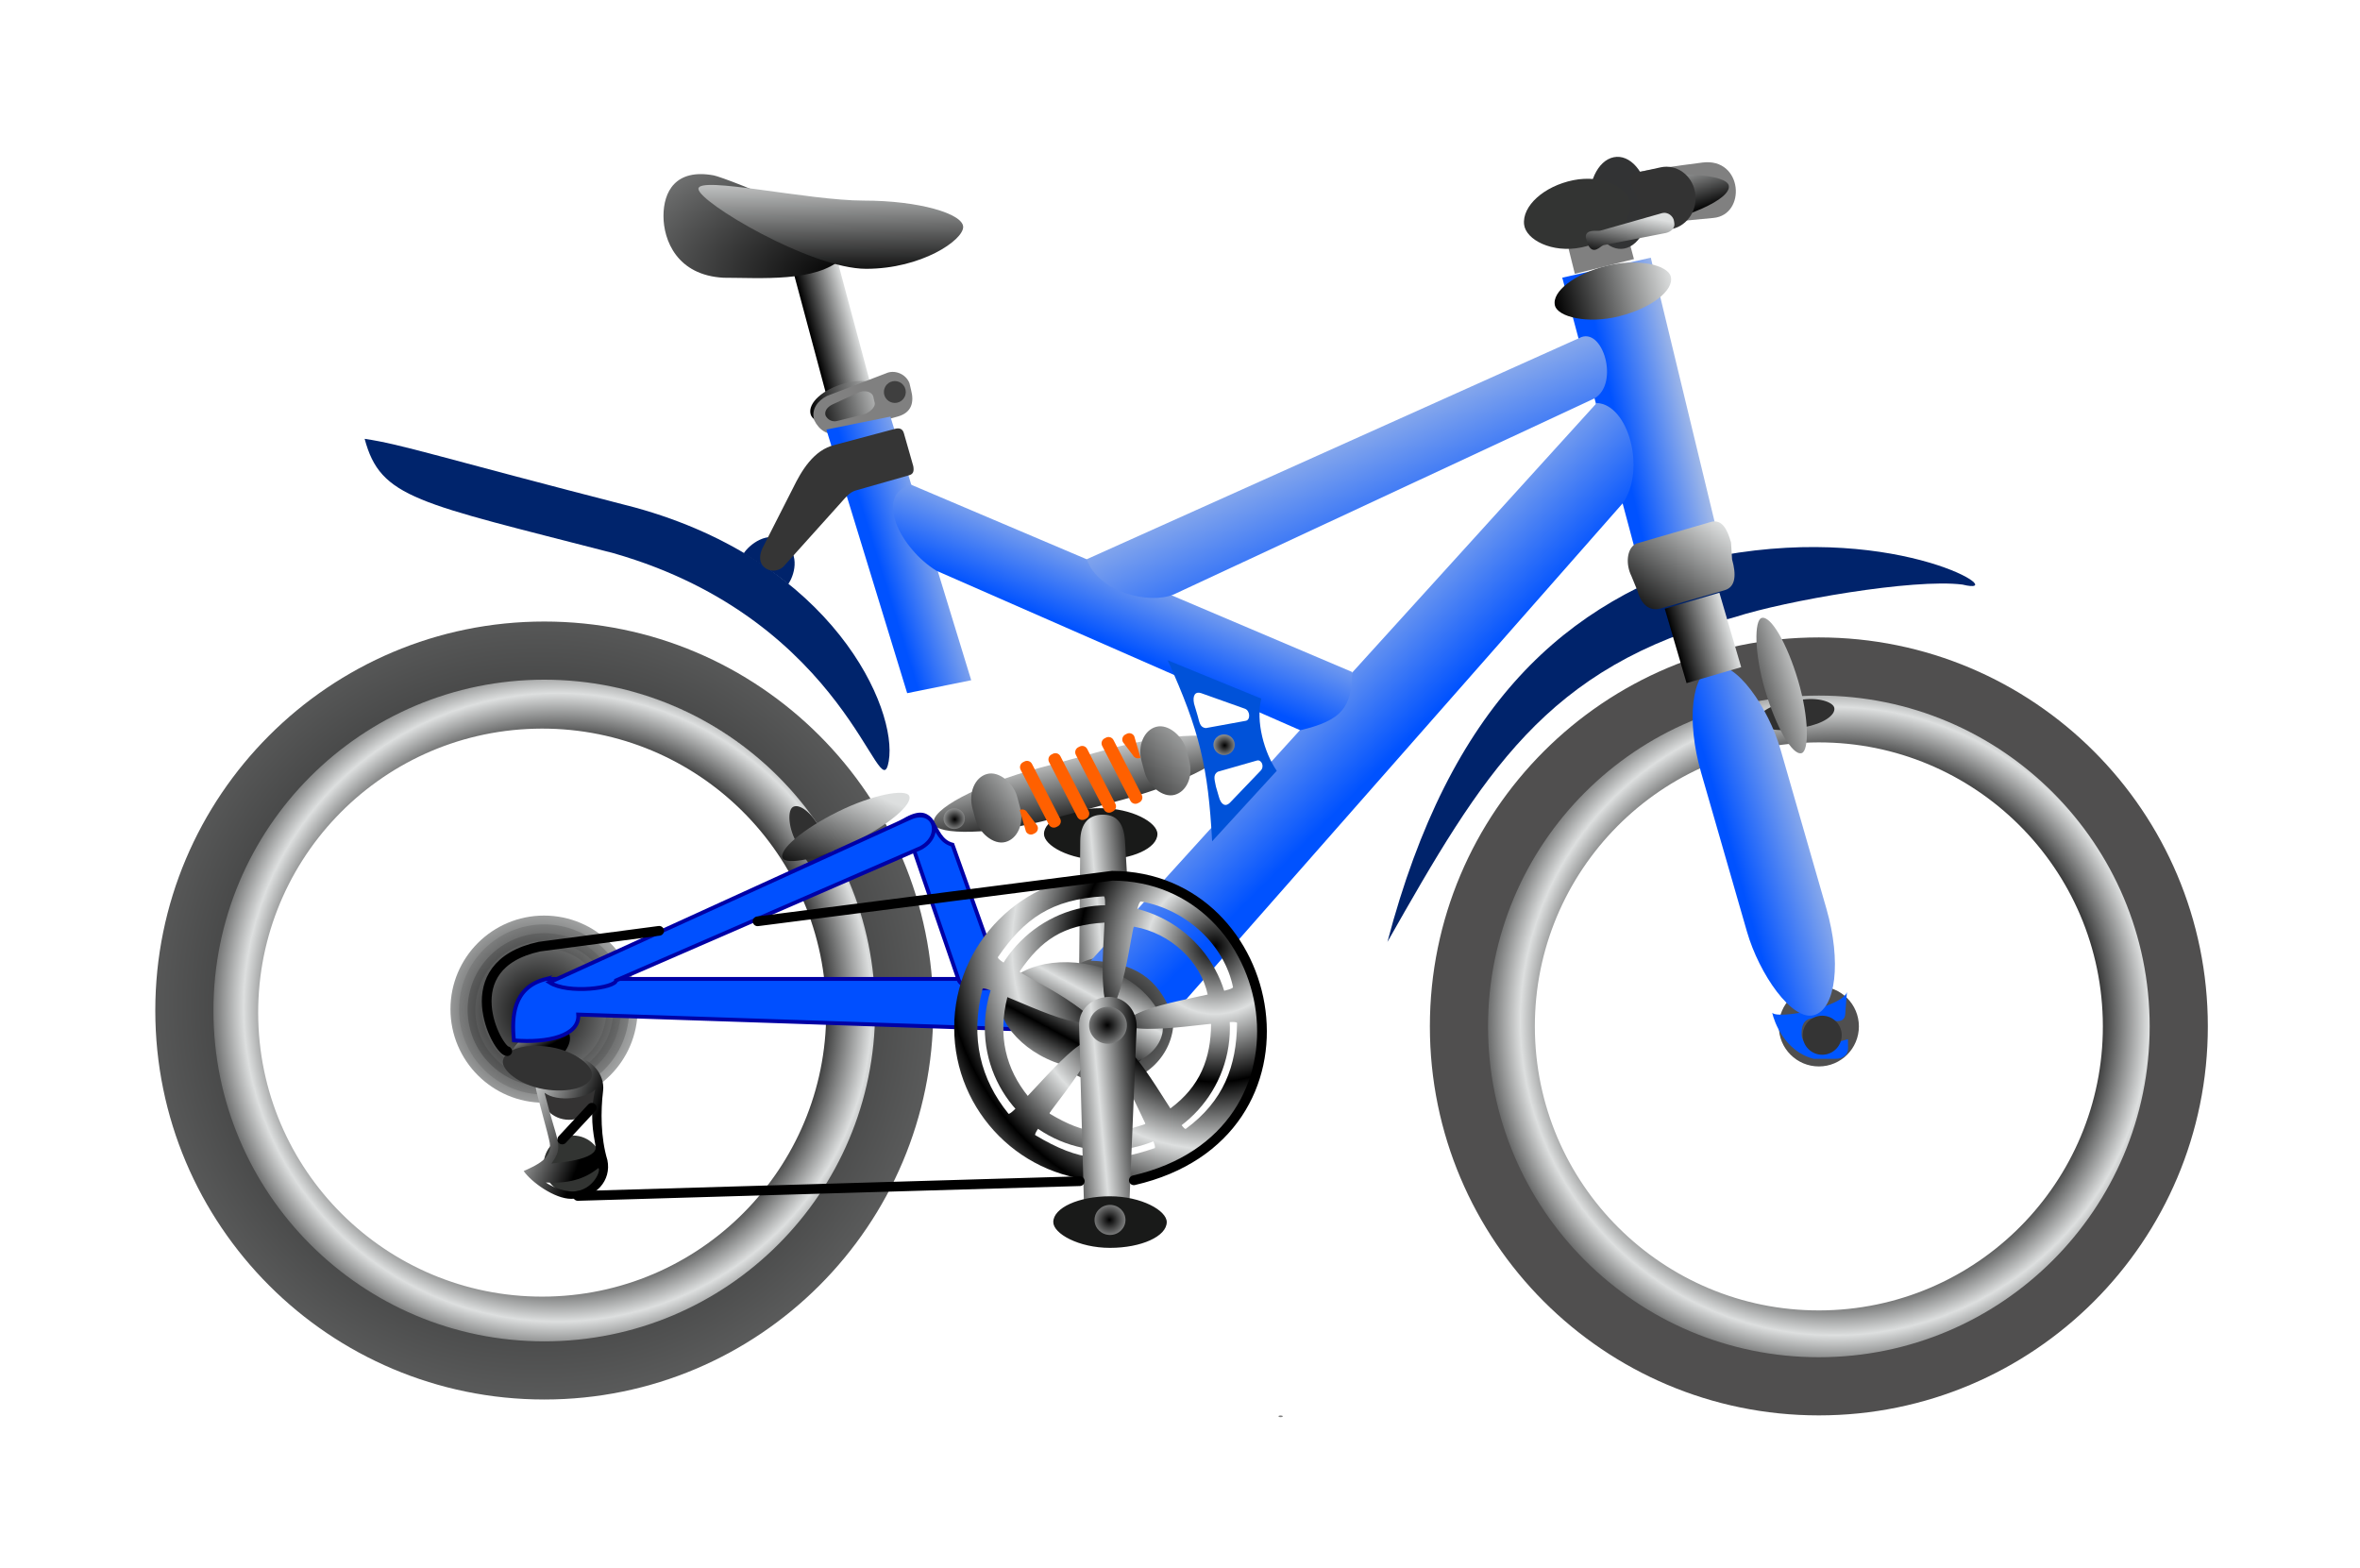 <?xml version="1.0" encoding="UTF-8" standalone="no"?>
<!-- Created with Sodipodi ("http://www.sodipodi.com/") -->

<svg
   xmlns:dc="http://purl.org/dc/elements/1.1/"
   xmlns:cc="http://creativecommons.org/ns#"
   xmlns:rdf="http://www.w3.org/1999/02/22-rdf-syntax-ns#"
   xmlns:svg="http://www.w3.org/2000/svg"
   xmlns="http://www.w3.org/2000/svg"
   xmlns:xlink="http://www.w3.org/1999/xlink"
   xmlns:sodipodi="http://sodipodi.sourceforge.net/DTD/sodipodi-0.dtd"
   xmlns:inkscape="http://www.inkscape.org/namespaces/inkscape"
   id="svg645"
   sodipodi:version="0.32"
   width="137.118"
   height="91.119"
   xml:space="preserve"
   sodipodi:docname="bicycle.svg"
   inkscape:version="0.91 r13725"
   inkscape:output_extension="org.inkscape.output.svg.inkscape"
   sodipodi:modified="true"
   version="1.0"><defs
     id="defs647"><linearGradient
       id="linearGradient715"><stop
         style="stop-color:#0052ff;stop-opacity:1;"
         offset="0"
         id="stop716" /><stop
         style="stop-color:#dddfdf;stop-opacity:1;"
         offset="1"
         id="stop717" /></linearGradient><linearGradient
       id="linearGradient699"><stop
         style="stop-color:#000000;stop-opacity:1;"
         offset="0"
         id="stop700" /><stop
         style="stop-color:#dddfdf;stop-opacity:1;"
         offset="1"
         id="stop701" /></linearGradient><linearGradient
       xlink:href="#linearGradient699"
       id="linearGradient702"
       x1="143.549"
       y1="1014.249"
       x2="142.778"
       y2="964.765"
       gradientTransform="scale(1.777,0.563)"
       gradientUnits="userSpaceOnUse" /><radialGradient
       xlink:href="#linearGradient699"
       id="radialGradient703"
       cx="221.243"
       cy="718.334"
       r="91.94"
       fx="221.243"
       fy="718.334"
       gradientTransform="scale(1.323,0.756)"
       gradientUnits="userSpaceOnUse" /><linearGradient
       xlink:href="#linearGradient699"
       id="linearGradient706"
       x1="420.809"
       y1="708.744"
       x2="442.981"
       y2="683.855"
       gradientTransform="scale(1.103,0.907)"
       gradientUnits="userSpaceOnUse" /><linearGradient
       xlink:href="#linearGradient699"
       id="linearGradient708"
       gradientTransform="scale(0.856,1.168)"
       x1="321.782"
       y1="651.172"
       x2="338.851"
       y2="651.172"
       gradientUnits="userSpaceOnUse" /><linearGradient
       xlink:href="#linearGradient699"
       id="linearGradient710"
       gradientTransform="scale(1.516,0.66)"
       x1="195.606"
       y1="995.448"
       x2="215.86"
       y2="995.448"
       gradientUnits="userSpaceOnUse" /><linearGradient
       xlink:href="#linearGradient715"
       id="linearGradient714"
       x1="642.17"
       y1="445.249"
       x2="673.067"
       y2="432.2"
       gradientTransform="scale(0.727,1.375)"
       gradientUnits="userSpaceOnUse" /><linearGradient
       xlink:href="#linearGradient715"
       id="linearGradient718"
       x1="582.603"
       y1="393.084"
       x2="649.57"
       y2="393.653"
       gradientTransform="scale(0.477,2.095)"
       gradientUnits="userSpaceOnUse" /><linearGradient
       xlink:href="#linearGradient715"
       id="linearGradient719"
       x1="1861.494"
       y1="81.159"
       x2="1738.149"
       y2="80.273"
       gradientTransform="scale(0.412,2.429)"
       gradientUnits="userSpaceOnUse" /><linearGradient
       xlink:href="#linearGradient715"
       id="linearGradient720"
       x1="237.758"
       y1="887.777"
       x2="262.308"
       y2="856.076"
       gradientTransform="scale(1.368,0.731)"
       gradientUnits="userSpaceOnUse" /><linearGradient
       xlink:href="#linearGradient715"
       id="linearGradient721"
       x1="157.663"
       y1="329.524"
       x2="208.937"
       y2="328.925"
       gradientTransform="scale(0.487,2.054)"
       gradientUnits="userSpaceOnUse" /><linearGradient
       xlink:href="#linearGradient699"
       id="linearGradient726"
       x1="180.711"
       y1="297.51"
       x2="203.887"
       y2="297.51"
       gradientTransform="scale(0.505,1.982)"
       gradientUnits="userSpaceOnUse" /><linearGradient
       xlink:href="#linearGradient699"
       id="linearGradient727"
       x1="186.984"
       y1="1270.379"
       x2="174.527"
       y2="1243.33"
       gradientTransform="scale(2.045,0.489)"
       gradientUnits="userSpaceOnUse" /><linearGradient
       xlink:href="#linearGradient699"
       id="linearGradient735"
       x1="63.265"
       y1="880.956"
       x2="78.472"
       y2="880.956"
       gradientTransform="scale(1.401,0.714)"
       gradientUnits="userSpaceOnUse" /><linearGradient
       xlink:href="#linearGradient699"
       id="linearGradient757"
       x1="136.075"
       y1="367.257"
       x2="119.985"
       y2="356.6"
       gradientTransform="scale(0.769,1.3)"
       gradientUnits="userSpaceOnUse" /><linearGradient
       xlink:href="#linearGradient699"
       id="linearGradient764"
       x1="-166.419"
       y1="996.652"
       x2="-165.384"
       y2="986.054"
       gradientTransform="scale(1.335,0.749)"
       gradientUnits="userSpaceOnUse" /><linearGradient
       xlink:href="#linearGradient699"
       id="linearGradient774"
       x1="388.664"
       y1="816.22"
       x2="382.354"
       y2="829.949"
       spreadMethod="reflect"
       gradientTransform="scale(1.262,0.792)"
       gradientUnits="userSpaceOnUse" /><radialGradient
       xlink:href="#linearGradient699"
       id="radialGradient775"
       cx="187.371"
       cy="750.572"
       r="30.735"
       fx="187.371"
       fy="750.572"
       gradientUnits="userSpaceOnUse" /><radialGradient
       xlink:href="#linearGradient699"
       id="radialGradient776"
       cx="188.396"
       cy="750.573"
       r="38.998"
       fx="188.396"
       fy="750.573"
       gradientUnits="userSpaceOnUse" /><radialGradient
       xlink:href="#linearGradient699"
       id="radialGradient778"
       cx="186.715"
       cy="750.913"
       r="50.318"
       fx="186.715"
       fy="750.913"
       gradientUnits="userSpaceOnUse" /><radialGradient
       xlink:href="#linearGradient699"
       id="radialGradient781"
       cx="129.006"
       cy="375.561"
       r="250.813"
       fx="129.006"
       fy="375.561"
       gradientUnits="userSpaceOnUse" /><radialGradient
       xlink:href="#linearGradient699"
       id="radialGradient804"
       cx="319.657"
       cy="760.24"
       r="38.659"
       fx="319.657"
       fy="760.24"
       gradientTransform="scale(1.013,0.987)"
       gradientUnits="userSpaceOnUse" /><radialGradient
       xlink:href="#linearGradient699"
       id="radialGradient835"
       cx="436.681"
       cy="895.088"
       r="17.401"
       fx="436.681"
       fy="895.088"
       spreadMethod="reflect"
       gradientUnits="userSpaceOnUse" /><radialGradient
       xlink:href="#linearGradient699"
       id="radialGradient836"
       cx="436.681"
       cy="895.088"
       r="17.401"
       fx="436.681"
       fy="895.088"
       spreadMethod="reflect"
       gradientUnits="userSpaceOnUse" /><radialGradient
       xlink:href="#linearGradient699"
       id="radialGradient837"
       cx="471.807"
       cy="784.644"
       r="56.131"
       fx="471.807"
       fy="784.644"
       gradientTransform="scale(0.984,1.017)"
       spreadMethod="reflect"
       gradientUnits="userSpaceOnUse" /><radialGradient
       xlink:href="#linearGradient699"
       id="radialGradient846"
       cx="328.064"
       cy="812.359"
       r="7.214"
       fx="328.064"
       fy="812.359"
       gradientTransform="scale(1.014,0.986)"
       gradientUnits="userSpaceOnUse" /><linearGradient
       xlink:href="#linearGradient699"
       id="linearGradient856"
       x1="696.614"
       y1="361.588"
       x2="675.695"
       y2="369.67"
       spreadMethod="reflect"
       gradientTransform="scale(0.487,2.055)"
       gradientUnits="userSpaceOnUse" /><radialGradient
       xlink:href="#linearGradient699"
       id="radialGradient868"
       cx="190.824"
       cy="745.486"
       r="16.153"
       fx="190.824"
       fy="745.486"
       spreadMethod="reflect"
       gradientTransform="scale(1,1)"
       gradientUnits="userSpaceOnUse" /><linearGradient
       xlink:href="#linearGradient699"
       id="linearGradient870"
       x1="-46.762"
       y1="1503.027"
       x2="-30.014"
       y2="1499.554"
       gradientTransform="scale(2.025,0.494)"
       gradientUnits="userSpaceOnUse" /><linearGradient
       xlink:href="#linearGradient699"
       id="linearGradient871"
       x1="-385.691"
       y1="565.482"
       x2="-383.985"
       y2="612.306"
       gradientTransform="scale(2.025,0.494)"
       gradientUnits="userSpaceOnUse" /><linearGradient
       xlink:href="#linearGradient715"
       id="linearGradient880"
       x1="44.49"
       y1="2047.225"
       x2="43.948"
       y2="1893.16"
       gradientTransform="scale(2.765,0.362)"
       gradientUnits="userSpaceOnUse" /><linearGradient
       xlink:href="#linearGradient699"
       id="linearGradient955"
       x1="120.405"
       y1="1668.996"
       x2="137.298"
       y2="1621.885"
       gradientTransform="scale(2.414,0.414)"
       gradientUnits="userSpaceOnUse" /><linearGradient
       xlink:href="#linearGradient699"
       id="linearGradient956"
       x1="344.749"
       y1="568.808"
       x2="374.221"
       y2="551.325"
       gradientTransform="scale(0.809,1.235)"
       gradientUnits="userSpaceOnUse" /><linearGradient
       xlink:href="#linearGradient699"
       id="linearGradient957"
       x1="393.489"
       y1="570.024"
       x2="428.185"
       y2="542.336"
       gradientTransform="scale(0.809,1.235)"
       gradientUnits="userSpaceOnUse" /><radialGradient
       xlink:href="#linearGradient699"
       id="radialGradient983"
       cx="357.36"
       cy="688.12"
       r="4.459"
       fx="357.36"
       fy="688.12"
       gradientTransform="scale(1.015,0.986)"
       gradientUnits="userSpaceOnUse" /><linearGradient
       xlink:href="#linearGradient699"
       id="linearGradient998"
       x1="295.456"
       y1="854.658"
       x2="303.066"
       y2="838.876"
       gradientTransform="scale(1.547,0.646)"
       gradientUnits="userSpaceOnUse" /><radialGradient
       inkscape:collect="always"
       xlink:href="#linearGradient699"
       id="radialGradient2376"
       spreadMethod="reflect"
       cx="519.629"
       cy="745.486"
       fx="519.629"
       fy="745.486"
       r="16.153"
       gradientTransform="scale(1,1)"
       gradientUnits="userSpaceOnUse" /><radialGradient
       inkscape:collect="always"
       xlink:href="#linearGradient699"
       id="radialGradient2378"
       gradientTransform="scale(1.014,0.986)"
       cx="328.064"
       cy="812.359"
       fx="328.064"
       fy="812.359"
       r="7.214"
       gradientUnits="userSpaceOnUse" /><linearGradient
       inkscape:collect="always"
       xlink:href="#linearGradient699"
       id="linearGradient2380"
       spreadMethod="reflect"
       x1="696.59"
       y1="339.462"
       x2="675.664"
       y2="347.547"
       gradientTransform="scale(0.487,2.054)"
       gradientUnits="userSpaceOnUse" /><radialGradient
       inkscape:collect="always"
       xlink:href="#linearGradient699"
       id="radialGradient2382"
       cx="186.715"
       cy="750.913"
       fx="186.715"
       fy="750.913"
       r="50.318"
       gradientUnits="userSpaceOnUse" /><radialGradient
       inkscape:collect="always"
       xlink:href="#linearGradient699"
       id="radialGradient2384"
       cx="186.715"
       cy="750.913"
       fx="186.715"
       fy="750.913"
       r="50.318"
       gradientUnits="userSpaceOnUse" /><radialGradient
       inkscape:collect="always"
       xlink:href="#linearGradient699"
       id="radialGradient2386"
       gradientTransform="scale(1.015,0.986)"
       cx="357.36"
       cy="688.12"
       fx="357.36"
       fy="688.12"
       r="4.459"
       gradientUnits="userSpaceOnUse" /><radialGradient
       inkscape:collect="always"
       xlink:href="#linearGradient699"
       id="radialGradient2388"
       gradientTransform="scale(1.014,0.986)"
       cx="328.064"
       cy="812.359"
       fx="328.064"
       fy="812.359"
       r="7.214"
       gradientUnits="userSpaceOnUse" /></defs><sodipodi:namedview
     id="base"
     inkscape:zoom="1.4405687"
     inkscape:cx="123.97273"
     inkscape:cy="-73.746944"
     inkscape:window-width="822"
     inkscape:window-height="719"
     inkscape:window-x="9"
     inkscape:window-y="75"
     inkscape:current-layer="svg645"
     showgrid="false"
     units="px"
     fit-margin-top="9"
     fit-margin-left="9"
     fit-margin-right="9"
     fit-margin-bottom="9"
     inkscape:window-maximized="0" /><g
     id="g2286"
     transform="matrix(0.226,0,0,0.226,-10.716,-109.95)"><g
       id="g740"><path
         transform="translate(-0.591,3.543)"
         id="path867"
         d="m 517.927,832.648 c -47.396,1.284 -86.859,-36.098 -88.142,-83.495 -1.284,-47.396 36.098,-86.859 83.494,-88.143 47.396,-1.284 86.859,36.098 88.143,83.495 1.284,47.396 -36.098,86.859 -83.495,88.143 z m -0.347,-12.83 c -40.31,1.092 -73.874,-30.701 -74.965,-71.012 -1.092,-40.31 30.701,-73.874 71.012,-74.965 40.31,-1.092 73.874,30.701 74.965,71.012 1.092,40.311 -30.701,73.874 -71.012,74.965 z m -1.737,-64.157 c -4.878,0.132 -8.939,-3.715 -9.071,-8.593 -0.132,-4.878 3.715,-8.939 8.592,-9.071 4.878,-0.132 8.939,3.715 9.071,8.592 0.132,4.878 -3.715,8.939 -8.592,9.071 z"
         style="font-size:12px;fill:url(#radialGradient2376);fill-rule:evenodd"
         inkscape:connector-curvature="0" /><path
         transform="translate(-0.591,3.543)"
         id="path662"
         d="m 615.604,746.83 c 0,55.228 -44.772,100 -100,100 -55.229,0 -100,-44.772 -100,-100 0,-55.228 44.771,-100 100,-100 55.228,0 100,44.772 100,100 z m -14.95,-4e-4 c 0,46.972 -38.078,85.05 -85.05,85.05 -46.972,0 -85.05,-38.078 -85.05,-85.05 0,-46.972 38.078,-85.05 85.05,-85.05 46.972,0 85.05,38.078 85.05,85.05 z m -74.759,-4e-4 c 0,5.684 -4.607,10.291 -10.291,10.291 -5.684,0 -10.291,-4.607 -10.291,-10.291 0,-5.684 4.607,-10.291 10.291,-10.291 5.684,0 10.291,4.607 10.291,10.291 z"
         style="font-size:12px;fill:#504f4f;fill-rule:evenodd"
         inkscape:connector-curvature="0" /></g><path
       id="path869"
       d="m 189.123,832.648 c -47.396,1.284 -86.859,-36.098 -88.142,-83.495 -1.284,-47.396 36.098,-86.859 83.494,-88.143 47.396,-1.284 86.859,36.098 88.143,83.495 1.284,47.396 -36.098,86.859 -83.495,88.143 z m -0.347,-12.83 c -40.31,1.092 -73.874,-30.701 -74.965,-71.012 -1.092,-40.31 30.701,-73.874 71.012,-74.965 40.31,-1.092 73.874,30.701 74.965,71.012 1.092,40.311 -30.701,73.874 -71.012,74.965 z m -1.737,-64.157 c -4.878,0.132 -8.939,-3.715 -9.071,-8.593 -0.132,-4.878 3.715,-8.939 8.592,-9.071 4.878,-0.132 8.939,3.715 9.071,8.592 0.132,4.878 -3.715,8.939 -8.592,9.071 z"
       style="font-size:12px;fill:url(#radialGradient868);fill-rule:evenodd;stroke-width:1"
       inkscape:connector-curvature="0" /><g
       transform="translate(-1.067,-98.888)"
       id="g861"><rect
         ry="19.577"
         y="793.163"
         x="316.872"
         height="13.258"
         width="29.168"
         id="rect862"
         style="font-size:12px;fill:#191a19;fill-opacity:1;fill-rule:evenodd"
         rx="19.577" /><ellipse
         transform="translate(-1.326,-1.768)"
         id="path863"
         style="fill:url(#radialGradient2378);fill-opacity:1;fill-rule:evenodd;stroke:none;stroke-width:1pt;stroke-linecap:butt;stroke-linejoin:miter;stroke-opacity:1"
         cx="332.782"
         cy="801.008"
         rx="3.977"
         ry="3.867" /></g><path
       sodipodi:nodetypes="ccccccc"
       id="path860"
       d="m 332.028,758.465 c 3.671,-0.119 7.646,-2.841 7.497,-7.431 l -2.901,-48.541 c -0.37,-4.582 -2.29,-6.671 -5.961,-6.552 -3.229,0.105 -5.459,2.107 -5.531,6.704 l -0.418,48.428 c 0.149,4.589 3.644,7.511 7.314,7.392 z"
       style="font-size:12px;fill:url(#linearGradient2380);fill-rule:evenodd"
       inkscape:connector-curvature="0" /><g
       transform="translate(56.795,369.165)"
       id="g782"><ellipse
         transform="matrix(1.101,0,0,1.101,-76.939,-449.608)"
         id="path773"
         style="fill:url(#radialGradient775);fill-opacity:1;fill-rule:evenodd;stroke:none;stroke-width:1pt;stroke-linecap:butt;stroke-linejoin:miter;stroke-opacity:1"
         cx="188.397"
         cy="750.573"
         rx="21.852"
         ry="21.852" /><ellipse
         transform="matrix(1.001,0,0,1.001,-58.079,-374.47)"
         id="path772"
         style="fill:url(#radialGradient776);fill-opacity:1;fill-rule:evenodd;stroke:none;stroke-width:1pt;stroke-linecap:butt;stroke-linejoin:miter;stroke-opacity:1"
         cx="188.397"
         cy="750.573"
         rx="21.852"
         ry="21.852" /><path
         id="path661"
         d="m 230.544,377.123 c 0,55.228 -44.772,100 -100,100 -55.229,0 -100,-44.772 -100,-100 0,-55.228 44.771,-100 100,-100 55.228,0 100,44.772 100,100 z m -14.95,-4e-4 c 0,46.972 -38.078,85.05 -85.05,85.05 -46.972,0 -85.05,-38.078 -85.05,-85.05 0,-46.972 38.078,-85.05 85.05,-85.05 46.972,0 85.05,38.078 85.05,85.05 z m -74.759,-4e-4 c 0,5.684 -4.607,10.291 -10.291,10.291 -5.684,0 -10.291,-4.607 -10.291,-10.291 0,-5.684 4.607,-10.291 10.291,-10.291 5.684,0 10.291,4.607 10.291,10.291 z"
         style="font-size:12px;fill:url(#radialGradient781);fill-opacity:1;fill-rule:evenodd;stroke-width:1"
         inkscape:connector-curvature="0" /><ellipse
         transform="matrix(0.901,0,0,0.901,-39.219,-299.333)"
         id="path777"
         style="fill:url(#radialGradient2382);fill-opacity:1;fill-rule:evenodd;stroke:none;stroke-width:1pt;stroke-linecap:butt;stroke-linejoin:miter;stroke-opacity:1"
         cx="188.397"
         cy="750.573"
         rx="21.852"
         ry="21.852" /><ellipse
         transform="matrix(0.811,0,0,0.811,-22.245,-231.709)"
         id="path779"
         style="fill:url(#radialGradient2384);fill-opacity:1;fill-rule:evenodd;stroke:none;stroke-width:1pt;stroke-linecap:butt;stroke-linejoin:miter;stroke-opacity:1"
         cx="188.397"
         cy="750.573"
         rx="21.852"
         ry="21.852" /><ellipse
         transform="matrix(0.73,0,0,0.73,-6.969,-170.847)"
         id="path780"
         style="fill:url(#radialGradient778);fill-opacity:1;fill-rule:evenodd;stroke:none;stroke-width:1pt;stroke-linecap:butt;stroke-linejoin:miter;stroke-opacity:1"
         cx="188.397"
         cy="750.573"
         rx="21.852"
         ry="21.852" /></g><path
       sodipodi:nodetypes="csccc"
       id="path692"
       d="m 551.929,636.787 c -12.528,-1.608 -45.62,4.176 -58.465,8.352 -48.805,12.694 -64.944,40.499 -89.367,83.521 16.072,-61.033 45.62,-87.697 86.027,-99.39 46.253,-8.352 75.169,10.795 61.805,7.517 z"
       style="font-size:12px;fill:#00236b;fill-opacity:1;fill-rule:evenodd;stroke-width:1"
       inkscape:connector-curvature="0" /><g
       transform="translate(8.346,2.077)"
       id="g739"><rect
         transform="matrix(0.966,-0.259,0.259,0.966,0,0)"
         y="589.684"
         x="91.173"
         height="45.937"
         width="11.693"
         id="rect725"
         style="font-size:12px;fill:url(#linearGradient726);fill-opacity:1;fill-rule:evenodd;stroke-width:1" /><path
         sodipodi:nodetypes="cccsc"
         id="path696"
         d="m 292.323,538.291 c -6.682,6.227 -21.029,5.011 -30.485,5.011 -11.962,-0.626 -15.451,-9.642 -15.451,-15.869 0,-6.227 3.078,-12.272 12.946,-10.44 2.732,0.518 40.09,14.653 32.991,21.298 z"
         style="font-size:12px;fill:url(#radialGradient703);fill-rule:evenodd"
         transform="translate(-36.749,12.528)"
         inkscape:connector-curvature="0" /><path
         sodipodi:nodetypes="ccccc"
         id="path698"
         d="m 287.729,557.814 c 0,3.402 -10.71,10.753 -24.952,10.753 -14.242,0 -43.118,-17.165 -43.118,-20.567 0,-3.402 28.249,3.028 42.491,3.028 14.242,0 25.578,3.384 25.578,6.786 z"
         style="font-size:12px;fill:url(#linearGradient702);fill-rule:evenodd"
         transform="translate(-1.044,-15.034)"
         inkscape:connector-curvature="0" /><rect
         transform="matrix(0.967,-0.255,0.255,0.967,0,0)"
         ry="11.099"
         y="629.008"
         x="88.606"
         height="10.858"
         width="21.298"
         id="rect734"
         style="font-size:12px;fill:url(#linearGradient735);fill-rule:evenodd"
         rx="11.099" /><path
         sodipodi:nodetypes="cccccccccccccccccc"
         id="path733"
         d="m 251.723,586.196 c -2.333,1.151 -4.199,3.404 -3.326,6.258 l 0,10e-5 c 1.212,2.533 3.603,4.138 6.258,3.326 l 15.329,-4.303 c 3.49,-1.021 4.126,-3.684 3.314,-6.756 l -0.421,-1.785 c -0.934,-2.428 -3.879,-3.545 -6.045,-2.524 l -15.109,5.784 z m 1.45,2.168 c -1.235,0.571 -2.253,1.628 -1.866,2.893 l 0,1e-4 c 0.57,1.112 1.772,1.78 3.165,1.353 l 6.712,-1.667 c 1.394,-0.426 3.092,-1.885 2.732,-3.061 l -0.355,-1.536 c -0.414,-1.353 -2.455,-1.764 -4.16,-0.856 l -6.229,2.873 z"
         style="font-size:12px;fill:#808080;fill-opacity:1;fill-rule:evenodd"
         inkscape:connector-curvature="0" /><ellipse
         transform="matrix(0.998,0,0,0.962,-40.021,17.354)"
         id="path736"
         style="fill:#3f3f3f;fill-opacity:1;fill-rule:evenodd;stroke:none;stroke-width:1pt;stroke-linecap:butt;stroke-linejoin:miter;stroke-opacity:1"
         cx="309.759"
         cy="590.281"
         rx="2.819"
         ry="2.923" /></g><g
       id="g795"><rect
         transform="matrix(0.863,-0.506,0.506,0.863,0,0)"
         ry="21.274"
         y="741.418"
         x="-230.362"
         height="9.605"
         width="17.122"
         id="rect763"
         style="font-size:12px;fill:url(#linearGradient764);fill-rule:evenodd"
         rx="21.274" /><g
         style="font-size:12px"
         transform="matrix(1.2,0,0,1.2,74.46,202.977)"
         id="g758"><ellipse
           transform="matrix(0.935,0,0,0.998,6.421,1.055)"
           id="path746"
           style="fill:#343333;fill-opacity:1;fill-rule:evenodd;stroke:none;stroke-width:1pt;stroke-linecap:butt;stroke-linejoin:miter;stroke-opacity:1"
           cx="99.39"
           cy="469.802"
           rx="6.682"
           ry="6.264" /><ellipse
           transform="matrix(0.935,0,0,0.998,7.257,16.925)"
           id="path747"
           style="fill:#323432;fill-opacity:1;fill-rule:evenodd;stroke:none;stroke-width:1pt;stroke-linecap:butt;stroke-linejoin:miter;stroke-opacity:1"
           cx="99.39"
           cy="469.802"
           rx="6.682"
           ry="6.264" /><path
           sodipodi:nodetypes="ccccccccccccccccc"
           id="path756"
           d="m 100.326,491.528 c -2.402,0.074 -5.315,-1.411 -5.906,-1.919 4.577,0.23 8.154,-0.591 11.221,-3.101 0.704,0.295 -0.994,4.798 -5.315,5.02 z m 4.725,-9.708 c 0.664,3.004 -8.54,3.581 -9.449,3.728 2.782,-3.913 1.255,-4.12 -1.476,-15.171 2.658,2.09 9.057,1.218 10.852,-0.701 -1.232,5.315 -0.443,9.213 0.074,12.144 z m 1.624,-11.922 c 0.371,-3.322 -2.364,-7.25 -7.307,-7.372 -4.556,0.059 -7.742,4.202 -7.142,6.668 0.168,1.41 2.781,10.344 3.014,11.943 0.576,3.276 -2.786,4.766 -5.588,6.01 1.641,2.354 6.557,5.943 10.186,5.958 5.329,-0.049 8.654,-3.962 7.75,-8.31 -1.451,-4.819 -1.464,-10.498 -0.912,-14.898 z"
           style="font-size:12px;fill:url(#linearGradient757);fill-opacity:1;fill-rule:evenodd;stroke:none;stroke-width:1"
           inkscape:connector-curvature="0" /></g><rect
         transform="matrix(0.986,0.167,-0.167,0.986,0,0)"
         ry="24.274"
         y="713.491"
         x="300.99"
         height="10.959"
         width="23.222"
         id="rect762"
         style="font-size:12px;fill:#323232;fill-rule:evenodd"
         rx="24.274" /></g><ellipse
       transform="translate(9.187,-1.67)"
       id="path802"
       style="fill:url(#radialGradient804);fill-opacity:1;fill-rule:evenodd;stroke:none;stroke-width:1pt;stroke-linecap:butt;stroke-linejoin:miter;stroke-opacity:1"
       cx="323.228"
       cy="750.432"
       rx="16.704"
       ry="16.287" /><ellipse
       id="path828"
       style="fill:#808080;fill-opacity:1;fill-rule:evenodd;stroke:none;stroke-width:1pt;stroke-linecap:butt;stroke-linejoin:miter;stroke-opacity:1"
       cx="376.645"
       cy="850.616"
       rx="0.552"
       ry="0.221" /><ellipse
       transform="matrix(0.315,0,0,0.305,213.52,486.558)"
       id="path827"
       style="font-size:12px;fill:url(#radialGradient837);fill-rule:evenodd;stroke-width:1"
       cx="375.982"
       cy="863.764"
       rx="39.664"
       ry="40.99" /><g
       transform="matrix(0.966,-0.257,0.257,0.966,-164.891,115.586)"
       id="g965"><rect
         ry="29.879"
         transform="matrix(1,-0.005,0.008,1,0,0)"
         y="674.343"
         x="282.015"
         height="13.49"
         width="78.6"
         id="rect677"
         style="font-size:12px;fill:url(#linearGradient955);fill-rule:evenodd"
         rx="29.879" /><rect
         transform="matrix(1,-0.005,0.005,1,7.592,-14.912)"
         ry="7.614"
         y="686.893"
         x="332.188"
         height="18.125"
         width="11.875"
         id="rect892"
         style="font-size:12px;fill:url(#linearGradient957);fill-rule:evenodd"
         rx="7.614" /><rect
         transform="matrix(1,-0.005,0.005,1,7.592,-14.912)"
         ry="7.614"
         y="687.205"
         x="287.032"
         height="18.125"
         width="11.875"
         id="rect893"
         style="font-size:12px;fill:url(#linearGradient956);fill-rule:evenodd"
         rx="7.614" /><path
         id="path964"
         d="m 309.858,687.698 c 0.171,0.781 0.937,1.272 1.717,1.101 l 0.388,-0.085 c 0.78,-0.171 1.272,-0.937 1.101,-1.717 l -1.616,-3.945 c -0.171,-0.781 -0.936,-1.272 -1.717,-1.101 l 0.128,5.747 z m 3.862,-17.419 c -0.781,0.171 -1.272,0.937 -1.101,1.717 l 3.39,15.499 c 0.171,0.78 0.937,1.272 1.717,1.101 l 0.388,-0.085 c 0.78,-0.171 1.272,-0.937 1.101,-1.717 l -3.39,-15.499 c -0.171,-0.781 -0.937,-1.272 -1.717,-1.101 l -0.388,0.085 z m 7.576,-0.03 c -0.781,0.171 -1.272,0.937 -1.101,1.717 l 3.39,15.499 c 0.171,0.781 0.937,1.272 1.717,1.101 l 0.388,-0.085 c 0.781,-0.171 1.272,-0.937 1.101,-1.717 l -3.39,-15.499 c -0.171,-0.78 -0.937,-1.272 -1.717,-1.101 l -0.388,0.085 z m 7.134,-0.03 c -0.78,0.171 -1.271,0.936 -1.101,1.717 l 3.39,15.499 c 0.171,0.78 0.936,1.271 1.717,1.101 l 0.388,-0.085 c 0.78,-0.171 1.271,-0.937 1.101,-1.717 l -3.39,-15.499 c -0.171,-0.781 -0.936,-1.272 -1.717,-1.101 l -0.388,0.085 z m 7.134,-0.472 c -0.781,0.171 -1.272,0.937 -1.101,1.717 l 3.39,15.499 c 0.171,0.781 0.936,1.272 1.717,1.101 l 0.388,-0.085 c 0.781,-0.171 1.272,-0.936 1.101,-1.717 l -3.39,-15.499 c -0.171,-0.78 -0.937,-1.271 -1.717,-1.101 l -0.388,0.085 z m 7.513,1.434 c -0.171,-0.781 -0.937,-1.272 -1.717,-1.101 l -0.388,0.085 c -0.78,0.171 -1.271,0.937 -1.101,1.717 l 1.616,3.945 c 0.171,0.781 0.936,1.272 1.717,1.101 l -0.128,-5.747 z"
         style="font-size:12px;fill:#ff6000;fill-opacity:1;fill-rule:evenodd"
         inkscape:connector-curvature="0" /></g><ellipse
       transform="translate(-69.854,18.664)"
       id="path982"
       style="fill:url(#radialGradient2386);fill-opacity:1;fill-rule:evenodd;stroke:none;stroke-width:1pt;stroke-linecap:butt;stroke-linejoin:miter;stroke-opacity:1"
       cx="362.579"
       cy="678.299"
       rx="2.734"
       ry="2.656" /><g
       transform="translate(3.544,-3.051758e-5)"
       id="g736"><rect
         transform="matrix(-0.985,0.17,-0.17,-0.985,-0.591,3.543)"
         ry="8.306"
         y="-746.904"
         x="-395.598"
         height="7.071"
         width="19.919"
         id="rect872"
         style="font-size:12px;fill:#303030;fill-rule:evenodd"
         rx="8.306" /><rect
         transform="matrix(-0.284,-0.959,0.959,-0.284,-0.591,3.543)"
         ry="19.577"
         y="290.162"
         x="-792.741"
         height="8.839"
         width="36.239"
         id="rect865"
         style="font-size:12px;fill:url(#linearGradient871);fill-rule:evenodd"
         rx="19.577" /></g><g
       id="g733"><path
         sodipodi:nodetypes="ccccsssc"
         id="path712"
         d="m 447.287,536.835 4.994,20.059 15.196,-3.783 -1.399,-5.218 c -0.298,-1.629 0.568,-3.48 2.042,-3.564 2.708,-0.155 16.116,-1.449 19.775,-1.794 8.564,-0.8 7.585,-15.541 -2.784,-14.246 -11.773,1.481 -38.705,5.426 -37.824,8.546 z"
         style="font-size:12px;fill:#808080;fill-rule:evenodd"
         inkscape:connector-curvature="0" /><rect
         transform="matrix(0.982,-0.187,0.187,0.982,0,0)"
         ry="28.211"
         y="610.642"
         x="330.133"
         height="12.737"
         width="53.245"
         id="rect713"
         style="font-size:12px;fill:url(#linearGradient727);fill-opacity:1;fill-rule:evenodd"
         rx="28.211" /><g
         transform="matrix(0.754,-0.153,0.117,0.988,88.287,107.2)"
         id="g875"><ellipse
           id="path874"
           style="fill:#323334;fill-opacity:1;fill-rule:evenodd;stroke:none;stroke-width:1pt;stroke-linecap:butt;stroke-linejoin:miter;stroke-opacity:1"
           cx="420"
           cy="501.737"
           rx="10"
           ry="11.875" /><rect
           ry="38.761"
           y="493.612"
           x="387.5"
           height="17.5"
           width="36.25"
           id="rect873"
           style="font-size:12px;fill:#333433;fill-opacity:1;fill-rule:evenodd"
           rx="38.761" /></g><g
         id="g730"><path
           sodipodi:nodetypes="ccccccc"
           id="path995"
           d="m 468.245,530.861 c -4.078,0.897 -0.108,4.277 0.726,8.66 0.834,4.383 -1.792,8.059 2.286,7.163 l 6.062,-1.333 c 4.078,-0.897 6.689,-5.147 5.854,-9.53 -0.834,-4.383 -4.789,-7.189 -8.867,-6.293 l -6.062,1.333 z"
           style="font-size:12px;fill:#333333;fill-rule:evenodd"
           inkscape:connector-curvature="0" /><path
           sodipodi:nodetypes="ccccccccc"
           id="path997"
           d="m 458.805,545.812 c -0.782,0.19 -3.776,-0.511 -3.713,1.665 l 0.486,1.753 c 1.394,3.119 3.294,0.489 4.076,0.3 l 16.084,-3.141 c 1.434,-0.348 2.272,-1.399 2.126,-2.417 l -0.101,-0.707 c -0.146,-1.018 -1.432,-2.449 -3.201,-1.933 l -15.756,4.479 z"
           style="font-size:12px;fill:url(#linearGradient998);fill-rule:evenodd"
           inkscape:connector-curvature="0" /></g></g><g
       id="g791"><rect
         transform="matrix(-0.469,-0.883,0.883,-0.469,0,0)"
         ry="8.306"
         y="-107.118"
         x="-750.785"
         height="7.071"
         width="19.919"
         id="rect866"
         style="font-size:12px;fill:#303030;fill-opacity:1;fill-rule:evenodd"
         rx="8.306" /><rect
         transform="matrix(0.897,-0.443,0.443,0.897,0,0)"
         ry="19.577"
         y="739.369"
         x="-90.161"
         height="8.839"
         width="36.239"
         id="rect864"
         style="font-size:12px;fill:url(#linearGradient870);fill-rule:evenodd"
         rx="19.577" /></g><g
       id="g787"><path
         sodipodi:nodetypes="cccccc"
         id="path687"
         d="m 187.805,738.173 c -8.563,2.116 -8.859,9.843 -8.268,15.798 8.76,0.738 16.93,-1.181 16.536,-6.644 l 114.573,3.839 0,-12.993 -122.841,0 z"
         style="font-size:12px;fill:#004fff;fill-opacity:1;fill-rule:evenodd;stroke:#0000a5;stroke-opacity:1"
         inkscape:connector-curvature="0" /><path
         sodipodi:nodetypes="ccccc"
         id="path685"
         d="m 279.769,697.459 14.092,40.97 c 1.319,3.249 12.088,2.659 10.749,-0.294 l -12.321,-34.474 c -5.945,-1.477 -3.623,-11.518 -12.521,-6.203 z"
         style="font-size:12px;fill:#0050ff;fill-opacity:1;fill-rule:evenodd;stroke:#0000a6;stroke-opacity:1"
         inkscape:connector-curvature="0" /><path
         id="path686"
         d="m 281.439,696.745 -92.772,42.312 c 4.822,3.081 17.026,1.438 17.124,-0.501 l 78.303,-34.043 c 5.907,-3.18 3.546,-10.493 -2.655,-7.767 z"
         style="font-size:12px;fill:#0050ff;fill-opacity:1;fill-rule:evenodd;stroke:#0000a6;stroke-opacity:1"
         inkscape:connector-curvature="0" /></g><g
       id="g742"><path
         sodipodi:nodetypes="ccccc"
         id="path670"
         d="m 449.048,557.891 18.443,68.962 20.73,-6.191 -16.414,-67.91 -22.759,5.139 z"
         style="font-size:12px;fill:url(#linearGradient714);fill-opacity:1;fill-rule:evenodd;stroke:none;stroke-opacity:0.329"
         inkscape:connector-curvature="0" /><rect
         transform="matrix(0.98,-0.198,0.293,0.956,0,0)"
         y="639.716"
         x="73.906"
         height="70.888"
         width="16.799"
         id="rect668"
         style="font-size:12px;fill:url(#linearGradient721);fill-opacity:1;fill-rule:evenodd;stroke-width:1" /><path
         sodipodi:nodetypes="ccccc"
         id="path688"
         d="m 740.613,98.735 8.316,193.41 c 8.285,-7.467 15.354,-9.036 24.751,-4.683 L 763.487,112.348 C 761.743,102.005 746.626,93.239 740.613,98.735 Z"
         style="font-size:12px;fill:url(#linearGradient719);fill-opacity:1;fill-rule:evenodd;stroke:none;stroke-opacity:0.332"
         transform="matrix(0.712,0.702,-0.703,0.711,0,0)"
         inkscape:connector-curvature="0" /><rect
         transform="matrix(0.97,-0.243,0.243,0.97,0,0)"
         ry="17.575"
         y="650.12"
         x="296.461"
         height="13.363"
         width="30.696"
         id="rect709"
         style="font-size:12px;fill:url(#linearGradient710);fill-rule:evenodd"
         rx="17.575" /><path
         sodipodi:nodetypes="ccccc"
         id="path674"
         d="m 381.682,674.236 c 10.719,-2.532 13.229,-5.836 13.377,-14.965 L 281.656,611.114 c -9.717,2.654 -2.694,16.475 6.488,22.112 l 93.538,41.01 z"
         style="font-size:12px;fill:url(#linearGradient720);fill-opacity:1;fill-rule:evenodd;stroke:none;stroke-opacity:1"
         inkscape:connector-curvature="0" /><path
         sodipodi:nodetypes="ccccc"
         id="path879"
         d="m 47.286,708.718 c -0.653,9.038 9.979,17.069 16.811,17.259 l 119.388,-2.906 c 7.516,-0.846 9.483,-16.282 2.695,-15.796 l -138.894,1.443 z"
         style="font-size:12px;fill:url(#linearGradient880);fill-rule:evenodd"
         transform="matrix(0.916,-0.4,0.4,0.916,0,0)"
         inkscape:connector-curvature="0" /><path
         sodipodi:nodetypes="ccccccccccccccccccc"
         id="path980"
         d="m 356.181,664.691 c -1.422,-0.469 -2.259,0.524 -1.79,2.727 l 0.912,3.068 c 0.469,1.579 0.524,3.04 2.103,3.196 l 10.294,-1.875 c 1.222,-0.222 1.15,-2.622 -0.268,-3.113 l -11.25,-4.003 z m -8.568,-8.429 c 8.266,18.232 10.387,27.498 11.422,46.528 l 16.615,-18.124 c -3.201,-4.625 -5.464,-12.687 -3.978,-18.562 l -24.06,-9.842 z m 15.947,36.651 c -1.067,1.05 -2.257,0.53 -2.812,-1.653 l -0.742,-2.561 c -0.279,-1.623 -0.876,-2.958 0.47,-3.797 l 10.06,-2.877 c 1.194,-0.342 2.041,1.533 0.96,2.612 l -7.935,8.276 z"
         style="font-size:12px;fill:#0052d9;fill-rule:evenodd"
         inkscape:connector-curvature="0" /><g
         id="g727"><path
           sodipodi:nodetypes="ccccccccc"
           id="path705"
           d="m 468.001,626.274 c -2.475,1.282 -2.653,5.371 -1.169,8.331 l 1.543,3.768 c 1.066,3.796 3.256,5.376 6.149,4.511 l 16.298,-4.655 c 2.893,-0.865 2.948,-4.118 1.882,-7.914 l -0.265,-4.333 c -1.066,-3.796 -2.421,-5.819 -4.896,-5.372 l -19.542,5.663 z"
           style="font-size:12px;fill:url(#linearGradient706);fill-rule:evenodd"
           inkscape:connector-curvature="0" /><path
           sodipodi:nodetypes="cccccsscc"
           id="path721"
           d="m 503.028,746.884 c 0.483,2.215 3.141,9.892 10.63,11.812 l 5.611,-10e-5 c 1.584,0 3.248,-0.631 3.248,-2.805 l -0.024,-2.238 c -5.901,1.78 -11.732,3.092 -11.913,-1.232 -0.226,-8.925 10.818,0.12 11.219,-5.218 l 0.423,-5.634 c -1.083,3.691 -17.373,7.087 -19.194,5.315 z"
           style="font-size:12px;fill:#0056ff;fill-opacity:1;fill-rule:evenodd"
           inkscape:connector-curvature="0" /><rect
           ry="25.408"
           transform="matrix(0.961,-0.277,0.277,0.961,0,0)"
           y="767.114"
           x="275.991"
           height="93.312"
           width="21.261"
           id="rect673"
           style="font-size:12px;fill:url(#linearGradient718);fill-rule:evenodd;stroke:none;stroke-opacity:0.332"
           rx="25.408" /><rect
           transform="matrix(0.96,-0.281,0.281,0.96,0,0)"
           y="750.441"
           x="275.557"
           height="19.932"
           width="14.617"
           id="rect707"
           style="font-size:12px;fill:url(#linearGradient708);fill-rule:evenodd;stroke-width:1" /></g></g><rect
       transform="matrix(0.977,0.212,-0.212,0.977,0,0)"
       ry="59.198"
       y="648.487"
       x="455.397"
       height="26.727"
       width="42.596"
       id="rect803"
       style="font-size:12px;fill:url(#linearGradient774);fill-rule:evenodd"
       rx="59.198" /><g
       id="g778"><path
         transform="translate(-76.898,-165.286)"
         sodipodi:nodetypes="cccssssssssssssccccccss"
         id="path829"
         d="m 408.995,908.351 c 4.227,0 -4.227,0 0,0 z m 4.515,6.529 c 0.519,3.489 22.146,-1.092 22.159,0.162 -0.081,8.832 -2.768,16.048 -10.539,21.758 -0.951,0.668 -10.721,-18.356 -13.774,-17.065 -3.053,1.291 8.599,20.602 7.345,21.04 -9.558,3.28 -15.471,2.751 -24.513,-2.675 -1.002,-0.64 13.523,-16.616 11.277,-18.956 -2.245,-2.371 -16.047,15.447 -16.818,14.525 -5.686,-7.019 -7.919,-15.487 -5.325,-25.661 0.312,-1.145 19.749,9.245 21.04,6.192 1.291,-3.053 -18.708,-11.541 -17.851,-12.758 5.419,-7.872 10.984,-11.855 21.736,-12.463 1.214,-0.049 -1.97,21.809 1.336,22.049 3.146,0.26 4.901,-21.271 6.341,-20.992 9.392,1.677 17.159,8.994 18.908,17.622 0.213,1.12 -21.87,3.763 -21.324,7.223 z m 26.985,1.126 c 0,17.397 -14.103,31.5 -31.5,31.5 -17.397,0 -31.5,-14.103 -31.5,-31.5 0,-17.397 14.103,-31.5 31.5,-31.5 17.397,0 31.5,14.103 31.5,31.5 z"
         style="font-size:12px;fill:url(#radialGradient836);fill-rule:evenodd"
         inkscape:connector-curvature="0" /><path
         transform="translate(-76.898,-165.286)"
         sodipodi:nodetypes="cccssssssssssssccccccss"
         id="path818"
         d="m 408.995,906.437 c 5.284,0 -5.284,0 0,0 z m 5.643,8.161 c 0.648,4.361 27.682,-1.365 27.699,0.203 -0.102,11.04 -3.46,20.06 -13.174,27.197 -1.189,0.835 -13.401,-22.945 -17.217,-21.331 -3.816,1.614 10.749,25.752 9.182,26.3 -11.948,4.1 -19.339,3.438 -30.641,-3.344 -1.252,-0.8 16.904,-20.771 14.096,-23.695 -2.806,-2.964 -20.059,19.309 -21.022,18.156 -7.107,-8.774 -9.898,-19.359 -6.656,-32.077 0.39,-1.432 24.687,11.556 26.301,7.74 1.614,-3.816 -23.385,-14.426 -22.314,-15.948 6.773,-9.839 13.73,-14.819 27.171,-15.579 1.517,-0.061 -2.463,27.261 1.67,27.561 3.933,0.325 6.127,-26.588 7.927,-26.239 11.741,2.097 21.449,11.242 23.635,22.027 0.266,1.4 -27.337,4.704 -26.655,9.029 z m 33.731,1.408 c 0,21.746 -17.629,39.375 -39.375,39.375 -21.746,0 -39.375,-17.629 -39.375,-39.375 0,-21.746 17.629,-39.375 39.375,-39.375 21.746,0 39.375,17.629 39.375,39.375 z"
         style="font-size:12px;fill:url(#radialGradient835);fill-rule:evenodd"
         inkscape:connector-curvature="0" /><path
         transform="translate(0.221,1.105)"
         sodipodi:nodetypes="ccccccc"
         id="path844"
         d="m 332.34,741.677 c -3.672,0 -7.734,2.592 -7.734,7.184 l 1.326,48.609 c 0.221,4.592 2.073,6.742 5.745,6.742 3.231,0 5.524,-1.929 5.745,-6.521 l 1.989,-48.389 c 0,-4.592 -3.398,-7.626 -7.071,-7.626 z"
         style="font-size:12px;fill:url(#linearGradient856);fill-rule:evenodd"
         inkscape:connector-curvature="0" /><ellipse
         transform="matrix(1.222,0,0,1.229,-74.393,-234.352)"
         id="path847"
         style="font-size:12px;fill:url(#radialGradient2388);fill-rule:evenodd;stroke-width:1"
         cx="332.782"
         cy="801.008"
         rx="3.977"
         ry="3.867" /><g
         transform="translate(1.326,0.884)"
         id="g851"><rect
           ry="19.577"
           y="793.163"
           x="316.872"
           height="13.258"
           width="29.168"
           id="rect842"
           style="font-size:12px;fill:#191a19;fill-opacity:1;fill-rule:evenodd"
           rx="19.577" /><ellipse
           transform="translate(-1.326,-1.768)"
           id="path845"
           style="fill:url(#radialGradient846);fill-opacity:1;fill-rule:evenodd;stroke:none;stroke-width:1pt;stroke-linecap:butt;stroke-linejoin:miter;stroke-opacity:1"
           cx="332.782"
           cy="801.008"
           rx="3.977"
           ry="3.867" /></g><path
         sodipodi:nodetypes="cccccccccc"
         id="path993"
         d="m 199.553,771.287 -7.589,8.16 m 4,14.508 129.047,-3.794 m -82.832,-66.809 91.175,-11.71 c 43.517,0.159 56.408,66.569 5.55,78.291 m -122.028,-64.134 -30.781,4.062 c -22.448,4.896 -10.833,26.667 -8.281,26.875"
         style="font-size:12px;fill:none;fill-rule:evenodd;stroke:#000000;stroke-width:2.5;stroke-linecap:round;stroke-linejoin:bevel;stroke-dasharray:none"
         inkscape:connector-curvature="0" /></g><ellipse
       transform="translate(-0.469,-0.339)"
       id="path984"
       style="fill:url(#radialGradient983);fill-opacity:1;fill-rule:evenodd;stroke:none;stroke-width:1pt;stroke-linecap:butt;stroke-linejoin:miter;stroke-opacity:1"
       cx="362.579"
       cy="678.299"
       rx="2.734"
       ry="2.656" /><g
       id="g794"><g
         transform="matrix(0.985,0.172,-0.172,0.985,111.967,-33.287)"
         id="g749"><path
           sodipodi:nodetypes="cccsc"
           id="path690"
           d="m 284.585,676.675 c 0,13.607 -16.089,-33.826 -78.927,-40.508 -51.98,-4.176 -61.388,-3.514 -68.07,-17.957 10.023,-0.244 18.759,1.266 71.41,5.429 52.816,5.011 75.586,39.428 75.586,53.036 z"
           style="font-size:12px;fill:#00246c;fill-opacity:1;fill-rule:evenodd;stroke-width:1"
           inkscape:connector-curvature="0" /><path
           sodipodi:nodetypes="ccsc"
           id="path748"
           d="m 238.661,630.477 c 3.11,1.184 10.44,4.316 12.633,5.846 1.084,-2.43 1.923,-7.814 -2.819,-10.544 -4.665,-2.627 -8.924,2.419 -9.814,4.698 z"
           style="font-size:12px;fill:#00236b;fill-opacity:1;fill-rule:evenodd"
           inkscape:connector-curvature="0" /></g><path
         sodipodi:nodetypes="ccccscccccc"
         id="path745"
         d="m 262.057,600.877 c -5.507,1.253 -8.665,6.812 -10.753,11.066 l -7.517,14.782 c -3.341,5.925 2.949,8.248 5.429,5.011 l 14.306,-15.921 c 1.317,-1.466 2.229,-2.68 3.761,-3.184 l 13.81,-3.938 c 1.139,-0.303 1.328,-1.034 1.119,-2.326 l -2.401,-8.414 c -0.313,-1.227 -1.174,-1.566 -2.506,-1.148 l -15.249,4.072 z"
         style="font-size:12px;fill:#353535;fill-opacity:1;fill-rule:evenodd"
         inkscape:connector-curvature="0" /></g><circle
       transform="translate(-1.181,-2.362)"
       id="path743"
       style="fill:#343434;fill-opacity:1;fill-rule:evenodd;stroke:none;stroke-width:1pt;stroke-linecap:butt;stroke-linejoin:miter;stroke-opacity:1"
       cx="517.055"
       cy="755.004"
       r="5.02" /></g></svg>